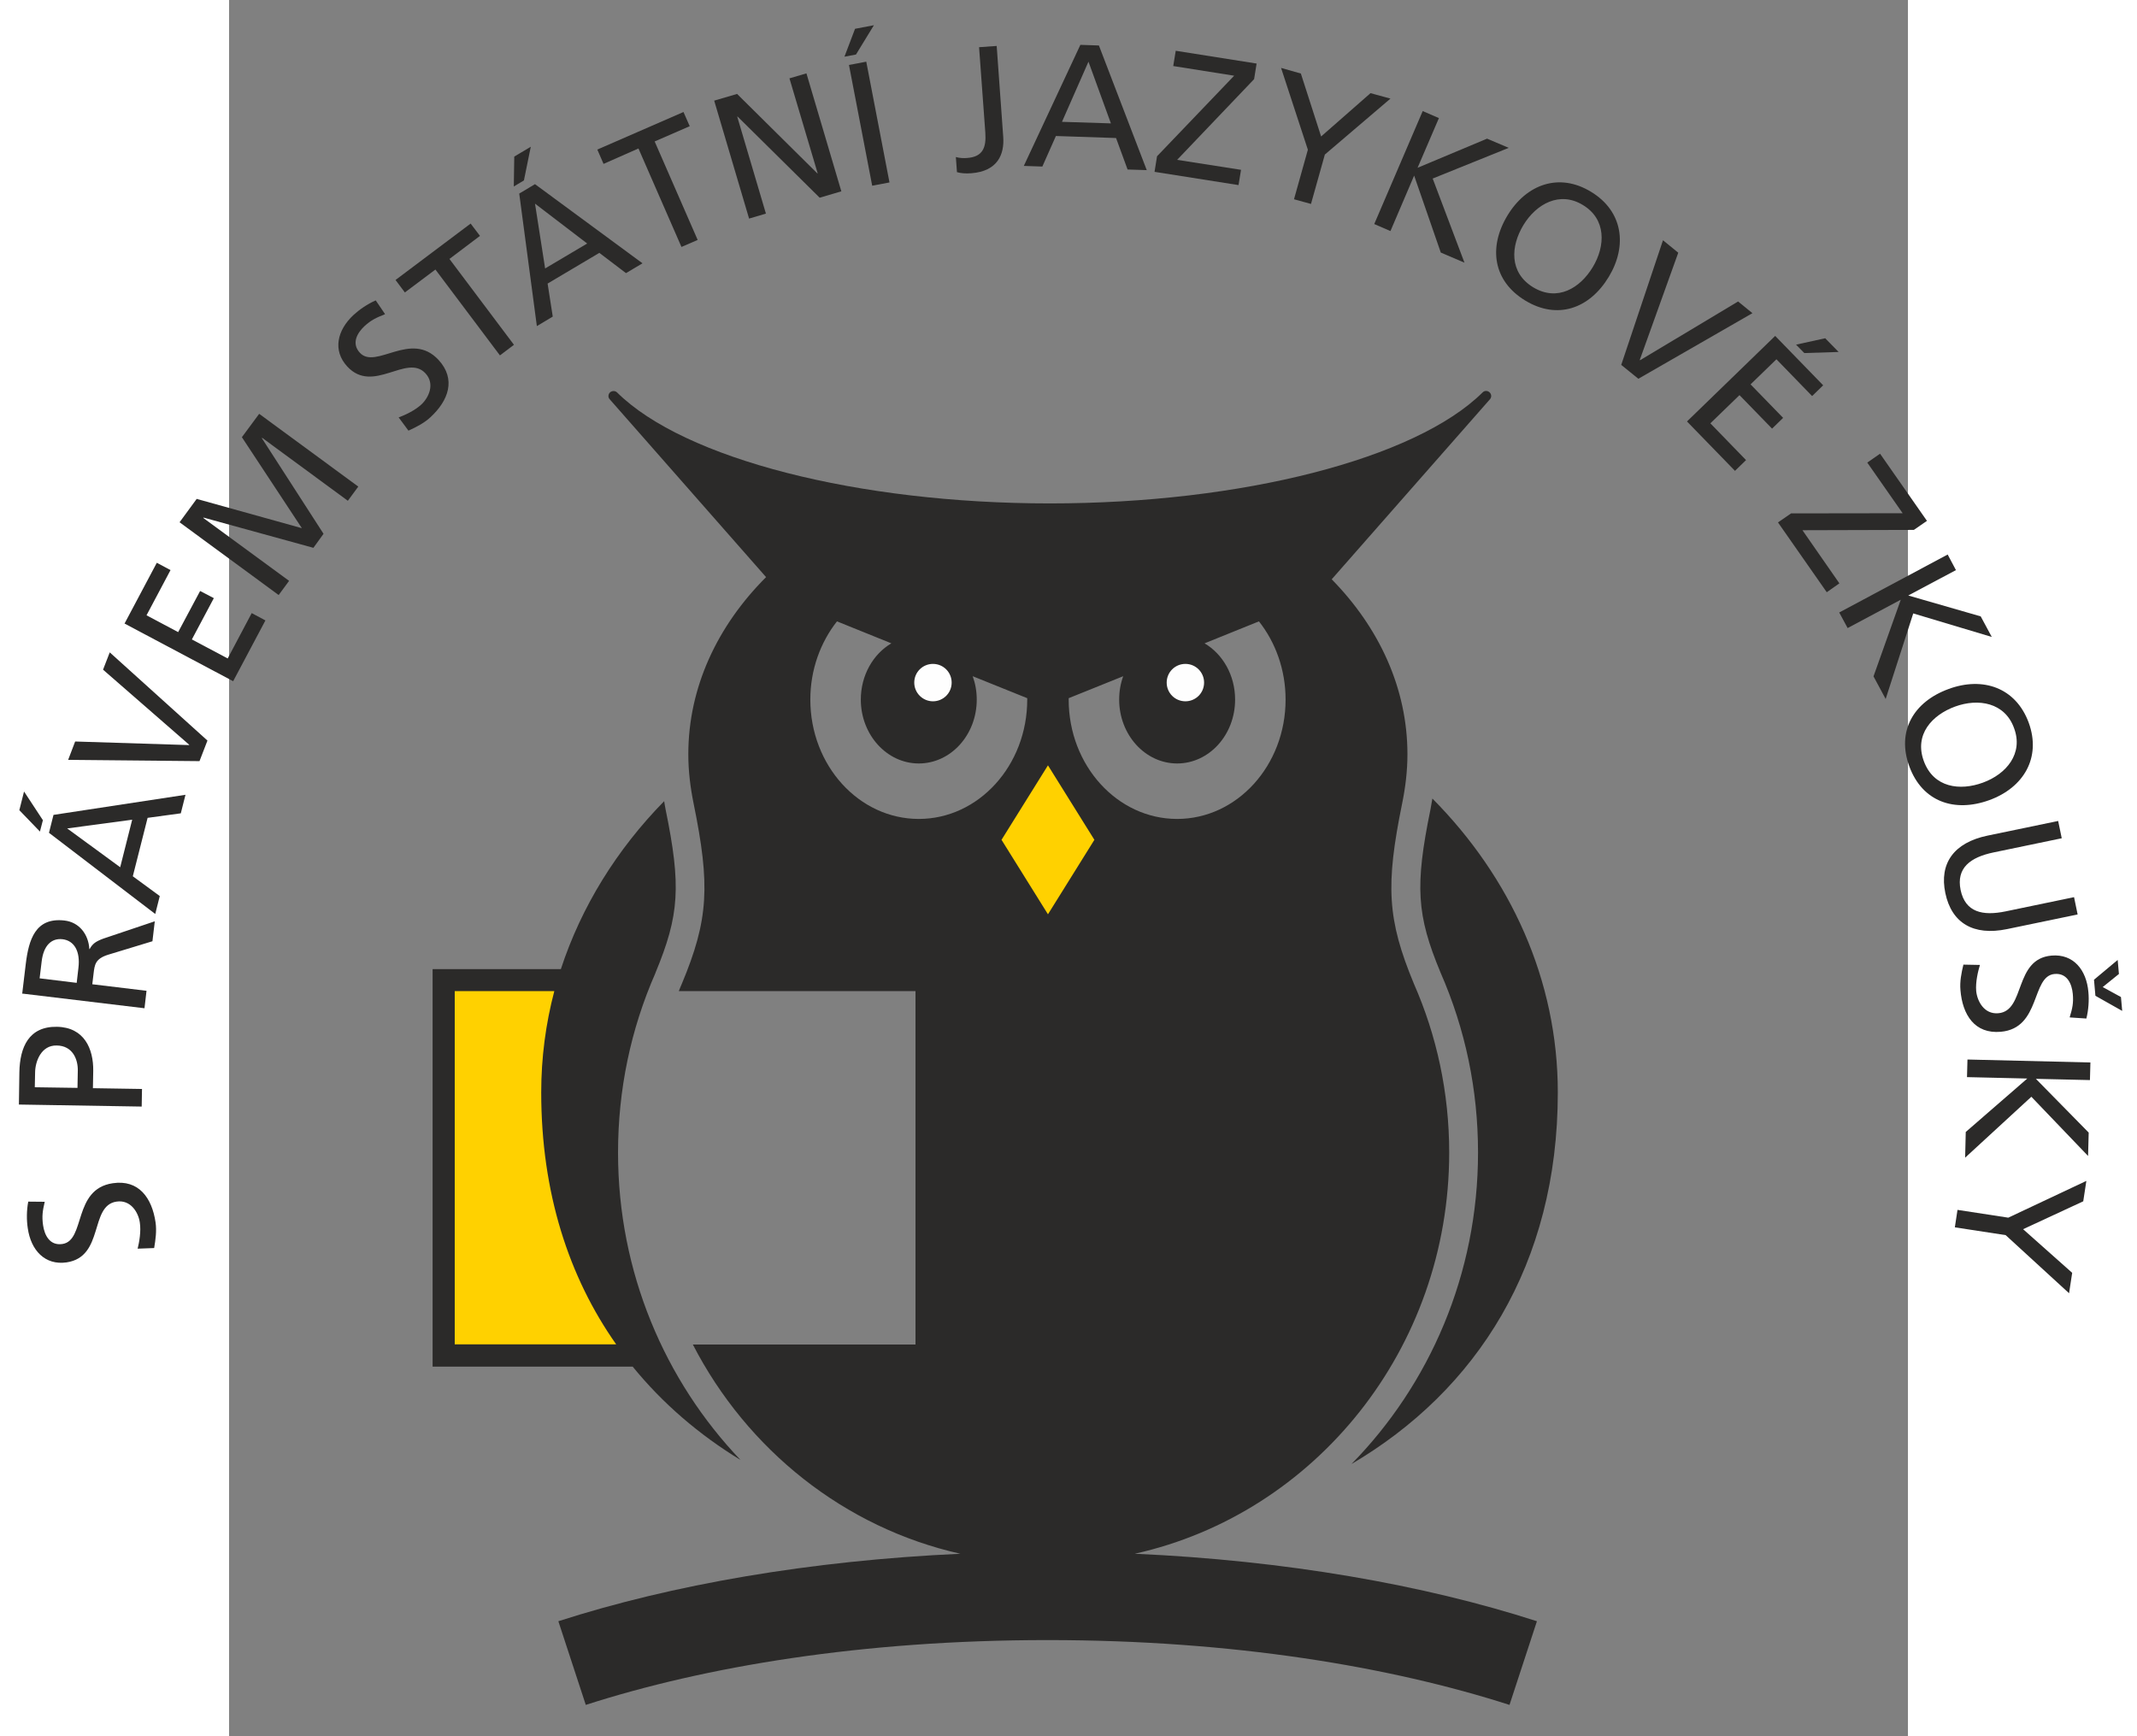 <?xml version="1.0" encoding="UTF-8" standalone="no"?>
<svg
   xmlns:dc="http://purl.org/dc/elements/1.1/"
   xmlns:cc="http://creativecommons.org/ns#"
   xmlns:rdf="http://www.w3.org/1999/02/22-rdf-syntax-ns#"
   xmlns:svg="http://www.w3.org/2000/svg"
   xmlns="http://www.w3.org/2000/svg"
   xmlns:sodipodi="http://sodipodi.sourceforge.net/DTD/sodipodi-0.dtd"
   xmlns:inkscape="http://www.inkscape.org/namespaces/inkscape"
   xml:space="preserve"
   width="160mm"
   height="130mm"
   version="1.1"
   style="clip-rule:evenodd;fill-rule:evenodd;image-rendering:optimizeQuality;shape-rendering:geometricPrecision;text-rendering:geometricPrecision"
   viewBox="0 0 10774.411 11142.857"
   id="svg4260"
   inkscape:version="0.91 r13725"
   sodipodi:docname="logo_bbb.svg"><rect x="0" y="0" width="10774.411" height="11142.857" fill="#808080" stroke="none"/><sodipodi:namedview
     pagecolor="#ffffff"
     bordercolor="#666666"
     borderopacity="1"
     objecttolerance="10"
     gridtolerance="10"
     guidetolerance="10"
     inkscape:pageopacity="0"
     inkscape:pageshadow="2"
     inkscape:window-width="1848"
     inkscape:window-height="1115"
     id="namedview4339"
     showgrid="false"
     inkscape:zoom="0.86274963"
     inkscape:cx="542.57304"
     inkscape:cy="372.04724"
     inkscape:window-x="0"
     inkscape:window-y="0"
     inkscape:window-maximized="0"
     inkscape:current-layer="svg4260" /><defs
     id="defs4262"><style
       type="text/css"
       id="style4264"><![CDATA[
    .fil0 {fill:#2B2A29}
    .fil2 {fill:#FEFEFE}
    .fil1 {fill:#FFD100}
   ]]></style></defs><g
     id="Vrstva_x0020_1"
     transform="translate(-9971.63,-3211.13)"><g
       id="_646761872"><path
         class="fil0"
         d="m 15788,13182 c 1152,-258 2014,-1312 2014,-2574 0,-386 -81,-752 -226,-1082 -172,-414 -183,-633 -76,-1158 21,-103 34,-208 34,-316 0,-424 -182,-813 -486,-1123 l 1016,-1156 c 11,-13 10,-32 -3,-44 -13,-12 -33,-12 -45,1 -430,426 -1546,712 -2777,712 -1231,0 -2347,-286 -2777,-712 -12,-12 -32,-12 -45,-1 -13,12 -14,32 -3,44 l 1004,1142 c -312,312 -499,707 -499,1137 0,108 13,213 34,316 107,525 97,744 -76,1158 -7,15 -13,31 -19,46 l 1519,0 0,2268 -1429,0 c 348,675 972,1176 1717,1343 -965,44 -1850,198 -2580,433 l 176,537 c 764,-246 1772,-416 2964,-416 1193,0 2200,171 2964,416 l 176,-537 c -729,-235 -1615,-390 -2580,-433 z M 14398,8467 c -384,0 -696,-343 -696,-766 0,-192 65,-367 171,-502 l 349,141 c -117,69 -196,205 -196,361 0,226 167,410 372,410 205,0 372,-183 372,-410 0,-53 -9,-103 -26,-150 l 350,141 c 0,3 0,6 0,9 0,423 -312,766 -696,766 z m 962,-766 c 0,-3 0,-6 0,-9 l 350,-141 c -17,46 -26,97 -26,150 0,226 167,410 372,410 205,0 372,-183 372,-410 0,-156 -79,-292 -196,-361 l 349,-141 c 106,134 171,310 171,502 0,423 -312,766 -696,766 -384,0 -696,-343 -696,-766 z"
         id="path4269"
         inkscape:connector-curvature="0"
         style="fill:#2b2a29" /><path
         class="fil0"
         d="m 12708,9455 c 154,-371 166,-557 65,-1050 -4,-18 -6,-35 -9,-52 -303,309 -531,675 -663,1078 l -823,0 0,2551 1284,0 c 192,236 426,437 692,599 -486,-509 -786,-1205 -786,-1972 0,-403 81,-791 240,-1153 z"
         id="path4271"
         inkscape:connector-curvature="0"
         style="fill:#2b2a29" /><path
         class="fil1"
         d="m 11420,11840 0,-2268 639,0 c -55,209 -84,427 -84,650 0,642 176,1184 481,1617 l -1035,0 z"
         id="path4273"
         inkscape:connector-curvature="0"
         style="fill:#ffd100" /><path
         class="fil0"
         d="m 17694,8337 c -4,22 -8,45 -12,68 -101,493 -89,679 64,1047 160,365 241,754 241,1156 0,781 -311,1488 -812,1999 803,-472 1324,-1280 1324,-2385 0,-722 -304,-1381 -805,-1886 z"
         id="path4275"
         inkscape:connector-curvature="0"
         style="fill:#2b2a29" /><path
         class="fil0"
         d="m 8789,10923 c -14,60 -19,93 -11,151 9,63 42,133 124,121 150,-22 66,-352 323,-390 167,-25 252,94 275,251 8,55 0,111 -9,165 l -106,4 c 10,-40 23,-111 14,-168 -9,-64 -58,-148 -150,-134 -174,26 -77,354 -320,390 -139,20 -229,-78 -249,-219 -8,-51 -8,-114 3,-171 l 105,1 z"
         id="path4277"
         inkscape:connector-curvature="0"
         style="fill:#2b2a29" /><path
         class="fil0"
         d="m 8623,10300 3,-207 c 3,-162 61,-295 241,-292 175,3 235,141 233,283 l -2,111 315,5 -2,113 -789,-13 z m 376,-107 2,-112 c 1,-70 -32,-159 -136,-160 -99,-2 -137,102 -138,172 l -2,96 275,4 z"
         id="path4279"
         inkscape:connector-curvature="0"
         style="fill:#2b2a29" /><path
         class="fil0"
         d="m 8644,9590 23,-192 c 19,-155 61,-301 249,-279 95,11 154,90 159,183 l 2,0 c 18,-33 37,-48 88,-67 l 330,-111 -15,128 -286,87 c -81,26 -85,63 -92,122 l -8,67 348,42 -13,112 -783,-94 z m 350,-72 11,-95 c 13,-107 -27,-175 -102,-184 -71,-8 -122,40 -134,143 l -13,108 238,29 z"
         id="path4281"
         inkscape:connector-curvature="0"
         style="fill:#2b2a29" /><path
         class="fil0"
         d="m 8626,8410 30,-119 121,184 -19,73 -133,-138 z m 190,146 29,-115 847,-129 -30,119 -213,29 -95,375 173,127 -29,115 -682,-521 z m 117,-28 340,249 77,-305 -418,56 z"
         id="path4283"
         inkscape:connector-curvature="0"
         style="fill:#2b2a29" /><polygon
         class="fil0"
         points="9782,8096 8939,8088 8984,7970 9715,7993 9716,7991 9163,7509 9206,7398 9833,7964 "
         id="polygon4285"
         style="fill:#2b2a29" /><polygon
         class="fil0"
         points="9786,7004 9874,7050 9733,7315 9963,7437 10117,7146 10205,7193 9998,7583 9301,7213 9508,6823 9596,6870 9442,7160 9645,7268 "
         id="polygon4287"
         style="fill:#2b2a29" /><polygon
         class="fil0"
         points="10439,6601 10054,6017 10165,5867 10801,6334 10734,6425 10184,6021 10182,6023 10578,6637 10513,6727 9808,6533 9806,6535 10357,6939 10290,7030 9654,6563 9764,6413 "
         id="polygon4289"
         style="fill:#2b2a29" /><path
         class="fil0"
         d="m 10972,5228 c -58,23 -88,37 -131,76 -46,43 -86,110 -30,171 103,111 328,-145 505,46 114,124 64,261 -52,368 -41,38 -91,63 -141,86 l -63,-85 c 39,-14 104,-44 146,-83 47,-44 89,-132 26,-200 -120,-129 -336,136 -502,-44 -95,-103 -64,-233 40,-330 38,-35 90,-71 143,-94 l 59,87 z"
         id="path4291"
         inkscape:connector-curvature="0"
         style="fill:#2b2a29" /><polygon
         class="fil0"
         points="11100,5088 11040,5008 11522,4646 11582,4725 11386,4873 11800,5424 11710,5492 11296,4941 "
         id="polygon4293"
         style="fill:#2b2a29" /><path
         class="fil0"
         d="m 11802,4216 106,-63 -44,216 -65,39 3,-191 z m 31,238 102,-61 690,508 -106,63 -171,-130 -332,197 33,212 -102,61 -113,-850 z m 102,63 65,417 270,-160 -335,-256 z"
         id="path4295"
         inkscape:connector-curvature="0"
         style="fill:#2b2a29" /><polygon
         class="fil0"
         points="12375,4263 12335,4171 12888,3930 12928,4021 12703,4119 12979,4751 12875,4796 12599,4164 "
         id="polygon4297"
         style="fill:#2b2a29" /><polygon
         class="fil0"
         points="13677,3682 13901,4439 13762,4480 13235,3959 13233,3960 13417,4582 13309,4614 13085,3857 13232,3814 13747,4324 13749,4323 13568,3714 "
         id="polygon4299"
         style="fill:#2b2a29" /><path
         class="fil0"
         d="m 13989,3396 121,-23 -115,188 -74,14 68,-179 z m -39,232 111,-21 149,775 -111,21 -149,-775 z"
         id="path4301"
         inkscape:connector-curvature="0"
         style="fill:#2b2a29" /><path
         class="fil0"
         d="m 14636,4219 c 25,7 50,8 72,6 101,-7 124,-67 117,-163 l -40,-548 113,-8 42,584 c 8,111 -35,220 -205,233 -36,3 -68,0 -92,-7 l -7,-97 z"
         id="path4303"
         inkscape:connector-curvature="0"
         style="fill:#2b2a29" /><path
         class="fil0"
         d="m 15435,3499 119,4 307,800 -123,-4 -74,-202 -386,-13 -87,196 -119,-4 363,-777 z m 52,108 -170,386 314,10 -144,-396 z"
         id="path4305"
         inkscape:connector-curvature="0"
         style="fill:#2b2a29" /><polygon
         class="fil0"
         points="16466,4301 16450,4399 15911,4314 15927,4214 16422,3697 16031,3635 16047,3537 16566,3619 16550,3719 16056,4237 "
         id="polygon4307"
         style="fill:#2b2a29" /><polygon
         class="fil0"
         points="17425,3844 17004,4203 16915,4520 16806,4490 16895,4172 16723,3647 16850,3683 16980,4087 17297,3809 "
         id="polygon4309"
         style="fill:#2b2a29" /><polygon
         class="fil0"
         points="18184,4160 17696,4357 17900,4897 17748,4832 17577,4338 17425,4694 17321,4649 17632,3924 17736,3969 17599,4288 18045,4101 "
         id="polygon4311"
         style="fill:#2b2a29" /><path
         class="fil0"
         d="m 18712,4442 c 205,124 235,346 114,546 -124,205 -330,277 -536,152 -206,-125 -238,-341 -114,-546 121,-200 331,-277 536,-152 z m -371,613 c 156,94 301,5 382,-129 83,-137 87,-309 -63,-399 -148,-91 -299,-8 -382,129 -81,134 -93,304 63,399 z"
         id="path4313"
         inkscape:connector-curvature="0"
         style="fill:#2b2a29" /><polygon
         class="fil0"
         points="18906,5553 19174,4753 19272,4833 19025,5521 19027,5523 19656,5146 19748,5221 19016,5642 "
         id="polygon4315"
         style="fill:#2b2a29" /><path
         class="fil0"
         d="m 19894,5367 308,317 -71,69 -229,-236 -166,161 209,215 -71,69 -209,-215 -187,181 229,236 -71,69 -308,-317 566,-549 z m 321,15 86,88 -220,7 -53,-54 187,-41 z"
         id="path4317"
         inkscape:connector-curvature="0"
         style="fill:#2b2a29" /><polygon
         class="fil0"
         points="20306,6955 20225,7012 19912,6564 19996,6506 20712,6505 20485,6180 20567,6123 20868,6554 20784,6612 20069,6614 "
         id="polygon4319"
         style="fill:#2b2a29" /><polygon
         class="fil0"
         points="21284,7299 20780,7148 20603,7697 20525,7552 20700,7060 20359,7242 20305,7142 21001,6770 21054,6870 20748,7033 21213,7167 "
         id="polygon4321"
         style="fill:#2b2a29" /><path
         class="fil0"
         d="m 21521,7849 c 82,225 -33,417 -252,497 -225,82 -431,10 -514,-216 -83,-226 27,-415 252,-497 220,-81 431,-9 514,216 z m -673,247 c 63,171 232,192 379,138 151,-55 261,-187 200,-350 -59,-164 -229,-193 -379,-138 -147,54 -263,179 -200,350 z"
         id="path4323"
         inkscape:connector-curvature="0"
         style="fill:#2b2a29" /><path
         class="fil0"
         d="m 21382,9174 c -217,45 -356,-40 -396,-231 -40,-190 54,-324 271,-369 l 453,-94 23,111 -438,91 c -148,31 -240,99 -211,241 30,143 141,168 290,137 l 438,-91 23,111 -453,94 z"
         id="path4325"
         inkscape:connector-curvature="0"
         style="fill:#2b2a29" /><path
         class="fil0"
         d="m 21784,9740 c 18,-59 25,-92 20,-150 -6,-63 -35,-135 -117,-128 -151,13 -86,348 -345,371 -168,15 -246,-109 -259,-267 -5,-55 6,-111 19,-164 l 106,2 c -12,40 -29,109 -24,167 6,64 50,151 142,143 176,-15 98,-349 342,-370 140,-12 224,92 236,234 5,52 1,115 -13,170 l -105,-7 z m 165,-139 -9,-102 152,-127 8,90 -104,84 117,64 8,89 -172,-97 z"
         id="path4327"
         inkscape:connector-curvature="0"
         style="fill:#2b2a29" /><polygon
         class="fil0"
         points="21902,10630 21538,10250 21113,10641 21117,10476 21512,10133 21125,10124 21128,10011 21917,10030 21914,10143 21567,10135 21906,10480 "
         id="polygon4329"
         style="fill:#2b2a29" /><polygon
         class="fil0"
         points="21780,11511 21373,11138 21047,11088 21064,10976 21390,11026 21891,10790 21871,10921 21485,11100 21800,11380 "
         id="polygon4331"
         style="fill:#2b2a29" /><polygon
         class="fil1"
         points="14929,8601 15227,8123 15525,8601 15227,9079 "
         id="polygon4333"
         style="fill:#ffd100" /><path
         class="fil2"
         d="m 16229,7592 c 0,67 -54,120 -120,120 -67,0 -120,-54 -120,-120 0,-67 54,-120 120,-120 67,0 120,54 120,120 z"
         id="path4335"
         inkscape:connector-curvature="0"
         style="fill:#fefefe" /><path
         class="fil2"
         d="m 14609,7592 c 0,67 -54,120 -120,120 -66,0 -120,-54 -120,-120 0,-67 54,-120 120,-120 67,0 120,54 120,120 z"
         id="path4337"
         inkscape:connector-curvature="0"
         style="fill:#fefefe" /></g></g></svg>